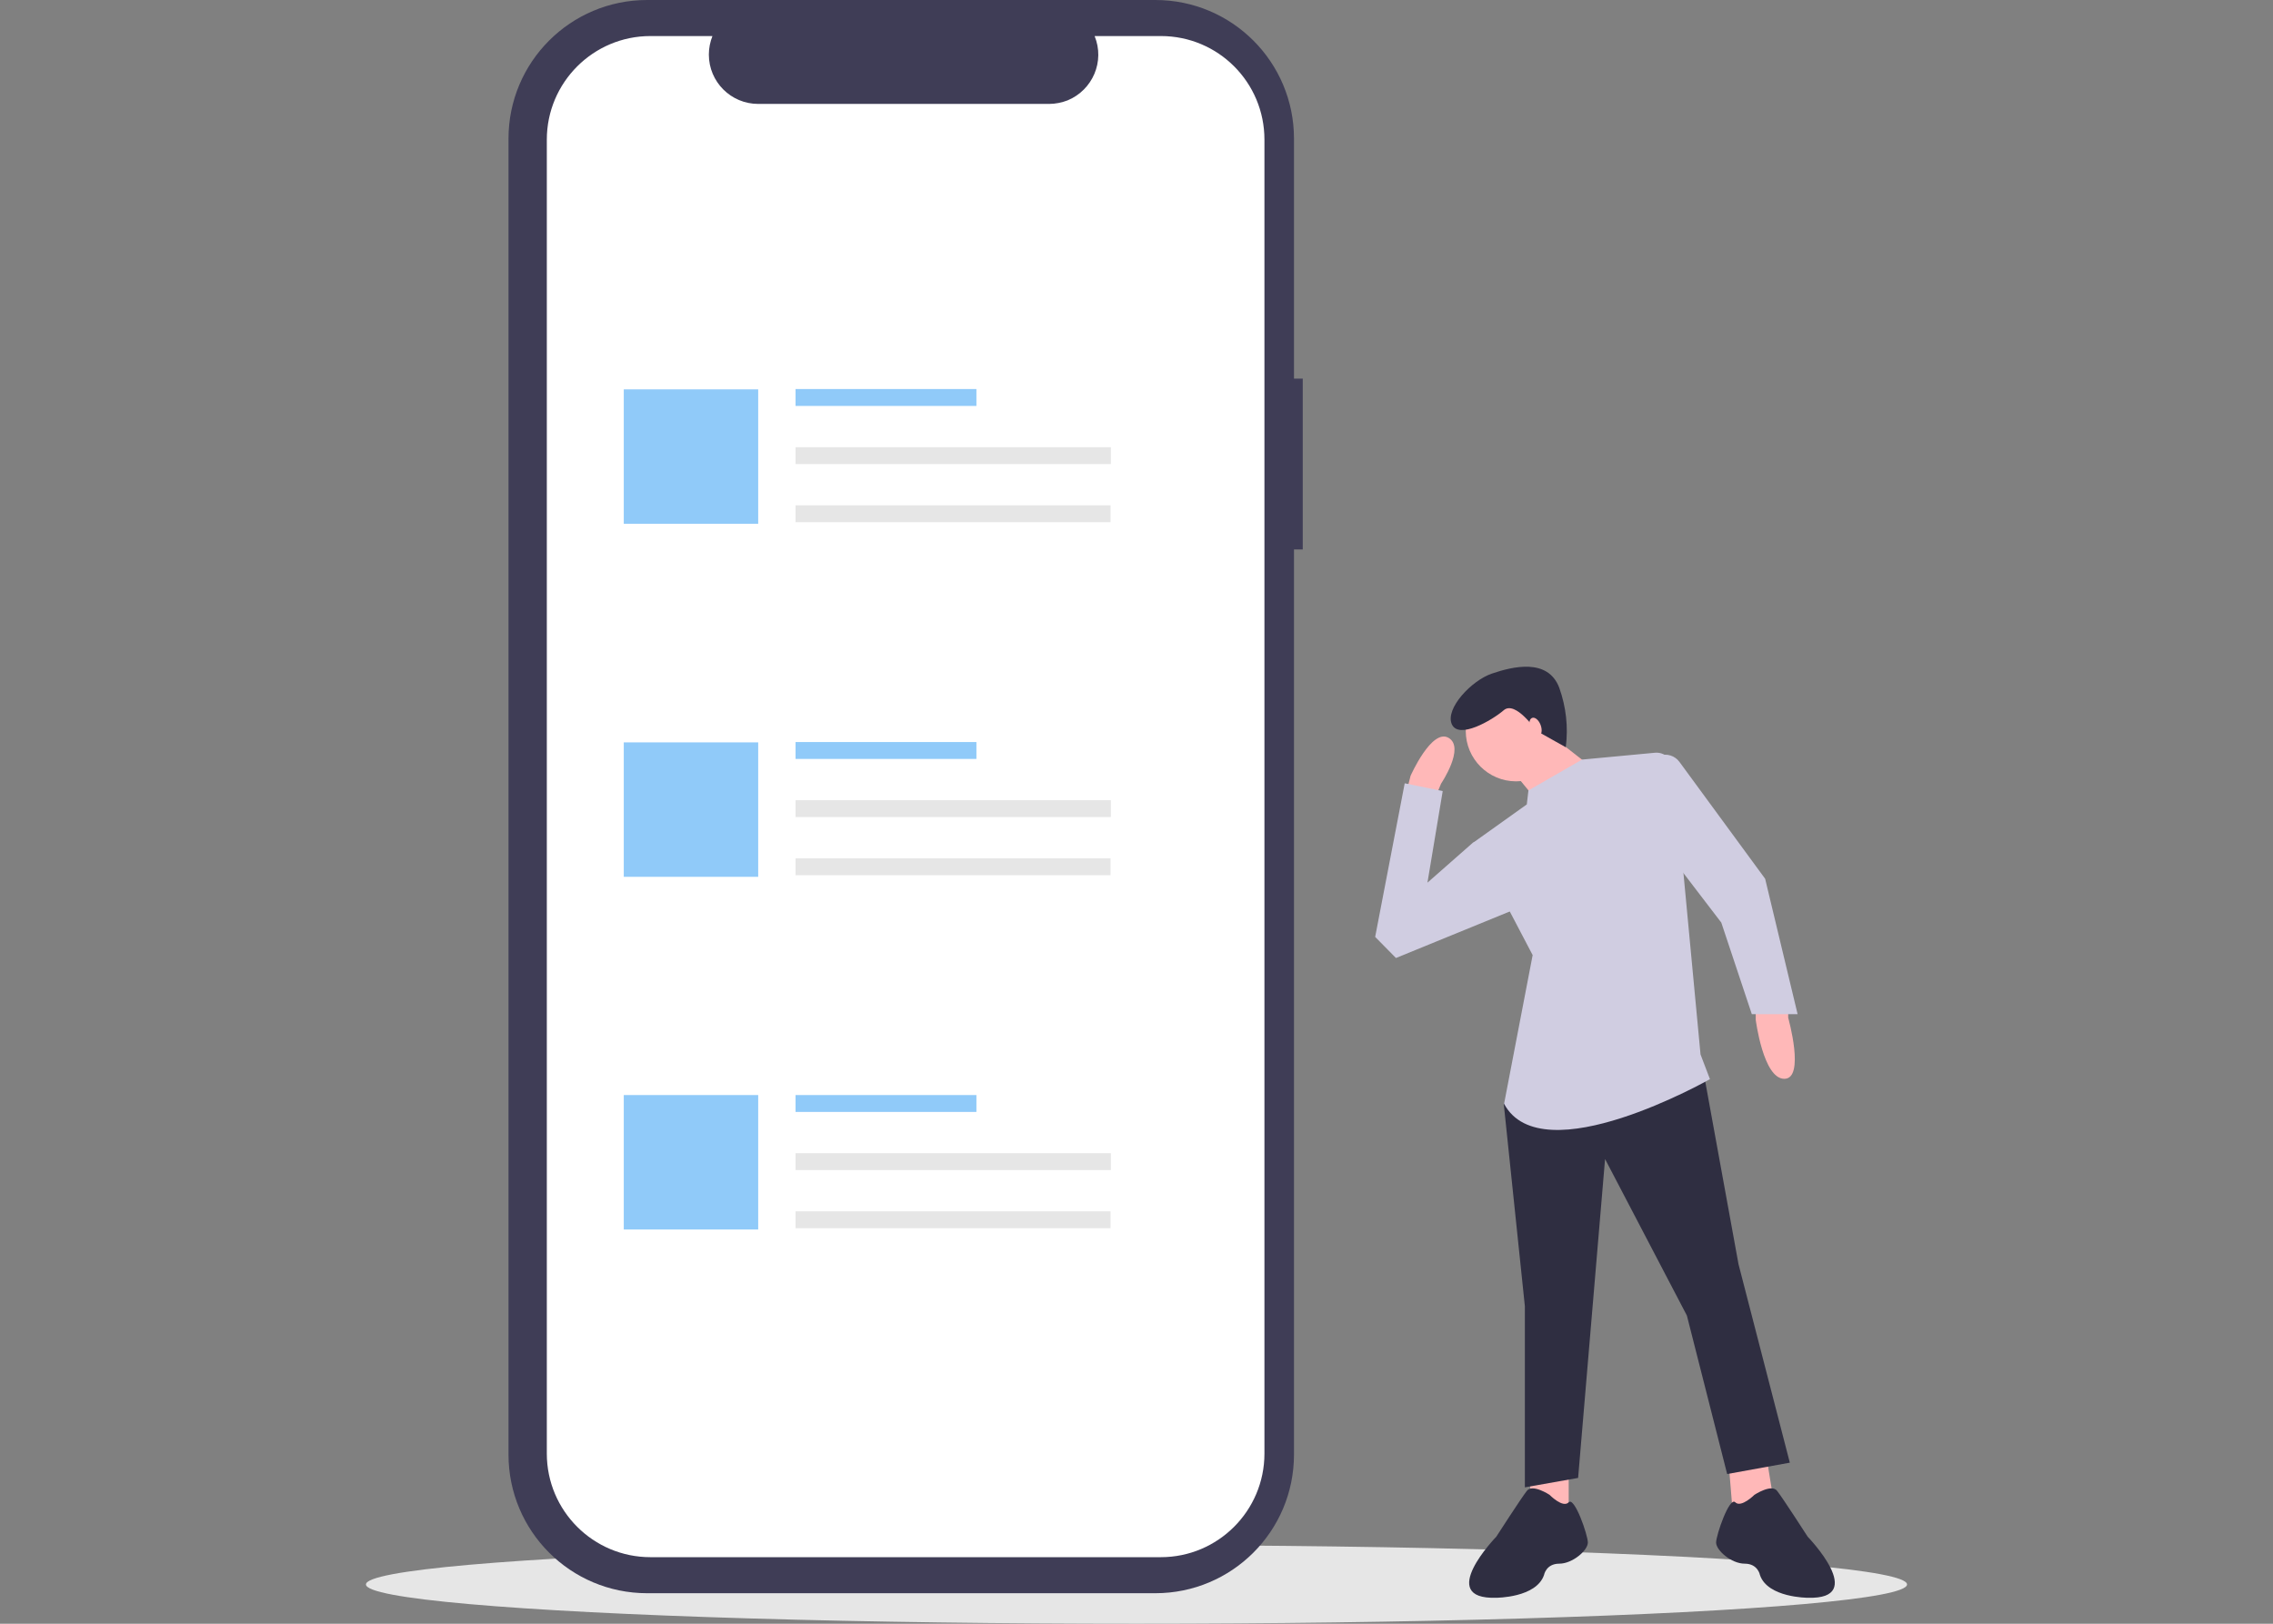 <?xml version="1.0" encoding="utf-8"?>
<!-- Generator: Adobe Illustrator 23.0.5, SVG Export Plug-In . SVG Version: 6.00 Build 0)  -->
<svg version="1.1" id="b5708c2f-4f88-4c73-bc81-55ebbc869fb7"
	 xmlns="http://www.w3.org/2000/svg" xmlns:xlink="http://www.w3.org/1999/xlink" x="0px" y="0px" viewBox="0 0 700 500"
	 style="enable-background:new 0 0 700 500;" xml:space="preserve">
<rect x="0" y="0" width="700" height="500" fill="#808080" stroke="none"/>
<style type="text/css">
	.st0{fill:#E6E6E6;}
	.st1{fill:#FFB8B8;}
	.st2{fill:#2F2E41;}
	.st3{fill:#D0CDE1;}
	.st4{fill:#3F3D56;}
	.st5{fill:#FFFFFF;}
	.st6{fill:#90CAF9;}
</style>
<title>modern_design</title>
<ellipse class="st0" cx="350" cy="487.9" rx="237.3" ry="12.1"/>
<path class="st1" d="M550.7,310.5v2.9c0,0,5.3,18.8-1.2,18.8c-6.5,0-8.8-18.2-8.8-18.2v-3.5L550.7,310.5z"/>
<path class="st1" d="M433.2,243.6l1.2-4.7c0,0,6.5-14.7,11.7-11.7s-2.3,14.1-2.3,14.1l-1.2,2.9L433.2,243.6z"/>
<polygon class="st1" points="470.8,453.9 471.9,463.9 483.1,465.6 483.1,452.7 "/>
<polygon class="st1" points="532.4,450.9 533.6,465.6 546.5,463.9 544.2,449.8 "/>
<polygon class="st2" points="465.5,339.3 463.1,339.9 469.6,402.2 469.6,458 486,455.1 494.3,356.9 519.5,405.1 531.9,453.9 
	551.2,450.4 535.4,389.3 524.8,331.1 "/>
<path class="st2" d="M477.2,460.3c0,0-5.3-3.5-7-1.2c-1.8,2.3-9.4,14.1-9.4,14.1s-18.8,19.4,0,18.8c0,0,12.3,0,14.7-7
	c0,0,0.6-3.5,4.7-3.5c4.1,0,8.8-4.1,8.8-6.5c0-2.3-4.1-14.2-5.9-12.4C481.3,464.5,477.2,460.3,477.2,460.3z"/>
<path class="st2" d="M540.3,460.3c0,0,5.3-3.5,7-1.2c1.8,2.3,9.4,14.1,9.4,14.1s18.8,19.4,0,18.8c0,0-12.3,0-14.7-7
	c0,0-0.6-3.5-4.7-3.5c-4.1,0-8.8-4.1-8.8-6.5c0-2.3,4.1-14.2,5.9-12.4S540.3,460.3,540.3,460.3z"/>
<circle class="st1" cx="466.9" cy="225.1" r="15.5"/>
<polygon class="st1" points="465.8,237.4 474,247.4 488.7,235.1 478.1,226.8 "/>
<path class="st3" d="M470.2,247.7l0.5-4.3l16.5-9.5l22.4-2.1c2.9-0.3,5.5,1.9,5.8,4.8c0,0,0,0,0,0l8.3,88.1l2.9,7.6
	c0,0-51.7,29.4-63.4,7.6l8.8-45.8l-18.2-34.7L470.2,247.7z"/>
<path class="st3" d="M510.1,233c0.4-0.1,0.7-0.2,1-0.3c2.2-0.8,4.7,0,6.1,1.9l26.4,36l10,41.7h-14.1l-9.4-28.2l-15.3-20L510.1,233z"
	/>
<polygon class="st3" points="458.4,258.3 453.7,259.4 439.6,271.8 444.3,243.6 432.6,241.2 423.5,288.5 429.9,295 466.6,280 "/>
<path class="st2" d="M473.1,225c0,0-6.4-9.4-10-6.3c-3.6,3.1-13.9,9.1-16,4.3s6.1-13.5,12.4-15.6c6.2-2.1,17.2-4.9,20.7,4.4
	c2.1,5.9,2.8,12.1,2,18.3L473.1,225z"/>
<ellipse transform="matrix(0.94 -0.342 0.342 0.94 -48.072 174.981)" class="st1" cx="472.7" cy="224" rx="1.7" ry="3"/>
<path class="st4" d="M401.2,116.6h-2.7V42.7c0-23.6-19.1-42.7-42.7-42.7c0,0,0,0,0,0H199.3c-23.6,0-42.7,19.1-42.7,42.7c0,0,0,0,0,0
	v405.2c0,23.6,19.1,42.7,42.7,42.7c0,0,0,0,0,0h156.5c23.6,0,42.7-19.1,42.7-42.7c0,0,0,0,0,0V169.2h2.7V116.6z"/>
<path class="st5" d="M357.5,11.1h-20.4c3.2,7.8-0.6,16.6-8.3,19.8c-1.8,0.7-3.8,1.1-5.7,1.1h-89.6c-8.4,0-15.2-6.8-15.2-15.2
	c0-2,0.4-3.9,1.1-5.7h-19.1c-17.6,0-31.9,14.3-31.9,31.9c0,0,0,0,0,0v404.6c0,17.6,14.3,31.9,31.9,31.9c0,0,0,0,0,0h157.2
	c17.6,0,31.9-14.3,31.9-31.9l0,0V43C389.4,25.4,375.2,11.1,357.5,11.1z"/>
<rect x="245" y="119.8" class="st6" width="55.7" height="5.2"/>
<rect x="245" y="137.7" class="st0" width="97.1" height="5.2"/>
<rect x="245" y="155.6" class="st0" width="97" height="5.2"/>
<rect x="192.1" y="119.9" class="st6" width="41.4" height="41.4"/>
<rect x="245" y="228.5" class="st6" width="55.7" height="5.2"/>
<rect x="245" y="246.4" class="st0" width="97.1" height="5.2"/>
<rect x="245" y="264.3" class="st0" width="97" height="5.2"/>
<rect x="192.1" y="228.6" class="st6" width="41.4" height="41.4"/>
<rect x="245" y="337.2" class="st6" width="55.7" height="5.2"/>
<rect x="245" y="355.1" class="st0" width="97.1" height="5.2"/>
<rect x="245" y="373" class="st0" width="97" height="5.2"/>
<rect x="192.1" y="337.2" class="st6" width="41.4" height="41.4"/>
</svg>
